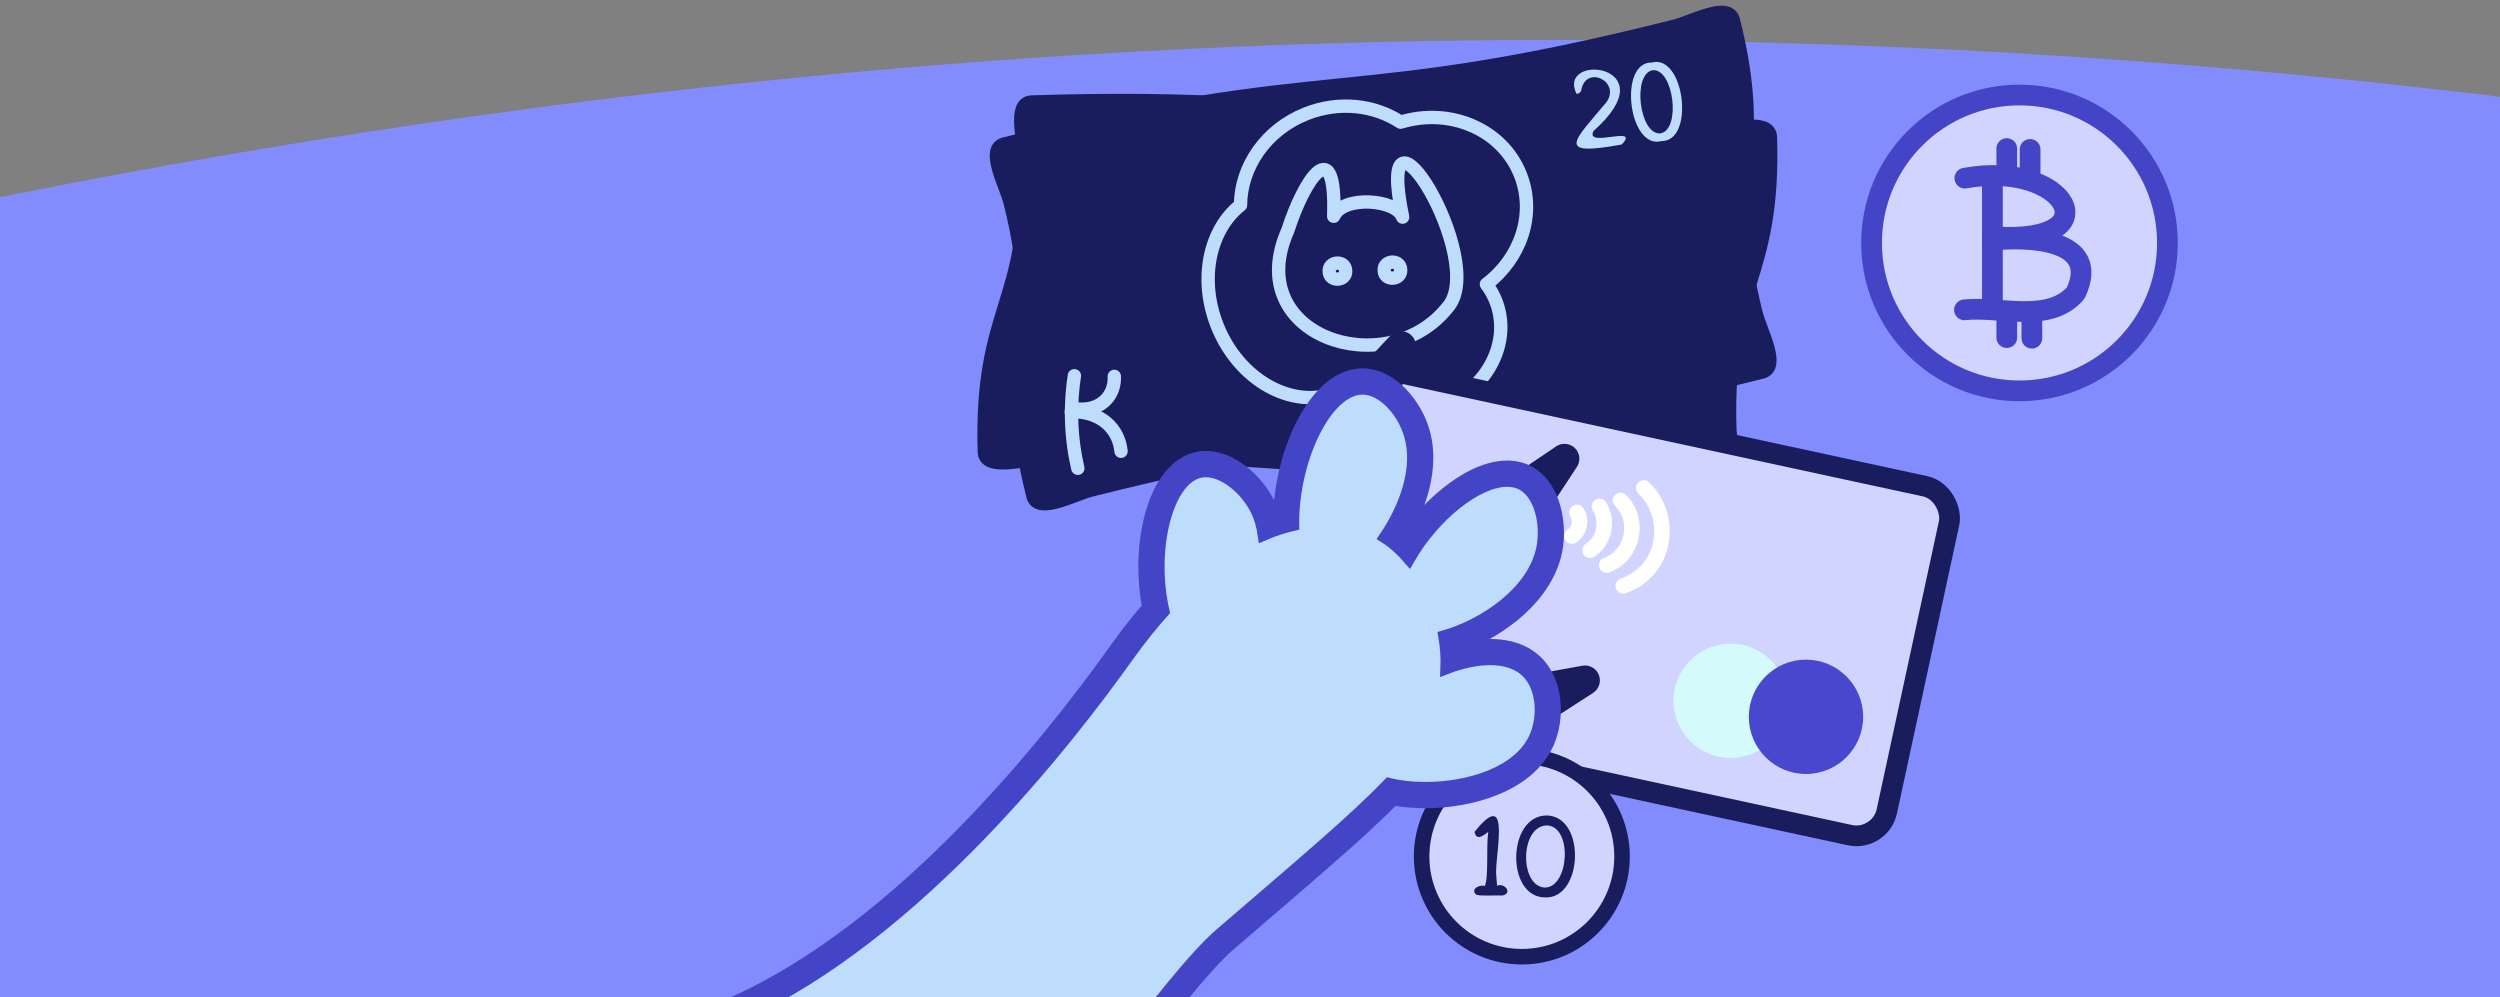 <svg width="188" height="75" viewBox="0 0 188 75" fill="none" xmlns="http://www.w3.org/2000/svg">
<rect x="0" y="0" width="188" height="75" fill="#808080" stroke="none"/>
<path fill-rule="evenodd" clip-rule="evenodd" d="M-511 80L-472.208 84C-433.417 96.393 -355.833 97.034 -278.25 90.837C-200.667 84.641 -123.083 47.461 -45.5 25.773C32.083 4.084 109.667 -2.112 187.25 7.183C264.833 16.478 342.417 41.264 381.208 53.657L420 66.051V159H381.208C342.417 159 264.833 159 187.25 159C109.667 159 32.083 159 -45.5 159C-123.083 159 -200.667 159 -278.25 159C-355.833 159 -433.417 159 -472.208 159H-511V80Z" fill="#828CFC"/>
<path d="M129.582 36.555C104.054 37.352 103.936 33.621 78.408 34.417C77.066 34.458 74.138 35.328 74.096 33.986C73.756 23.079 77.487 22.962 77.146 12.055C77.105 10.713 76.235 7.785 77.577 7.743C103.105 6.947 103.221 10.677 128.751 9.882C130.093 9.84 133.021 8.97 133.062 10.312C133.403 21.22 129.672 21.336 130.012 32.243C130.055 33.584 130.924 36.514 129.582 36.555Z" fill="#191D5D"/>
<path d="M129.582 36.555C104.054 37.352 103.936 33.621 78.408 34.417C77.066 34.458 74.138 35.328 74.096 33.986C73.756 23.079 77.487 22.962 77.146 12.055C77.105 10.713 76.235 7.785 77.577 7.743C103.105 6.947 103.221 10.677 128.751 9.882C130.093 9.84 133.021 8.97 133.062 10.312C133.403 21.22 129.672 21.336 130.012 32.243C130.055 33.584 130.924 36.514 129.582 36.555Z" stroke="#191D5D" stroke-width="1.148" stroke-miterlimit="10" stroke-linecap="round" stroke-linejoin="round"/>
<path d="M97.012 18.58C99.052 15.061 102.198 12.057 100.609 18.282C101.623 16.878 105.487 18.026 105.659 19.453C105.807 8.261 111.372 24.098 107.483 26.831C101.753 31.44 91.855 25.598 97.012 18.58Z" fill="#191D5D" stroke="#191D5D" stroke-width="1.005" stroke-miterlimit="10" stroke-linecap="round" stroke-linejoin="round"/>
<path d="M100.616 22.462C100.508 23.26 99.259 23.073 99.388 22.278C99.496 21.482 100.746 21.668 100.616 22.462Z" fill="#191D5D" stroke="#191D5D" stroke-width="1.005" stroke-miterlimit="10" stroke-linecap="round" stroke-linejoin="round"/>
<path d="M104.67 23.277C104.563 24.075 103.314 23.888 103.443 23.093C103.551 22.297 104.801 22.483 104.67 23.277Z" fill="#191D5D" stroke="#191D5D" stroke-width="1.005" stroke-miterlimit="10" stroke-linecap="round" stroke-linejoin="round"/>
<path d="M122.925 17.65C117.749 17.471 119.486 16.619 122.49 14.288C123.878 13.009 121.609 11.214 120.84 12.971C120.782 13.149 120.596 13.235 120.419 13.197C119.608 9.806 127.702 12.513 121.075 16.193C120.11 17.366 124.681 16.479 122.925 17.65Z" fill="#191D5D"/>
<path d="M126.464 12.114C129.007 12.002 128.377 18.634 125.89 18.037C123.338 18.145 123.994 11.515 126.464 12.114ZM125.946 17.459C127.536 17.541 127.978 12.92 126.408 12.692C124.828 12.617 124.374 17.229 125.946 17.459Z" fill="#191D5D"/>
<path d="M115.006 18.248C114.425 14.624 110.936 12.137 107.05 12.448C105.408 10.767 102.893 9.884 100.262 10.308C97.037 10.826 94.59 13.15 93.957 15.96C91.285 17.262 89.702 20.707 90.296 24.416C90.997 28.78 94.448 31.856 98.004 31.284C98.332 31.231 98.649 31.149 98.953 31.042C100.193 33.167 102.846 34.41 105.658 33.958C109.215 33.387 111.68 30.326 111.165 27.12C111.086 26.631 110.943 26.167 110.743 25.734C113.687 24.379 115.507 21.376 115.006 18.248Z" stroke="#191D5D" stroke-width="1.005" stroke-miterlimit="10" stroke-linecap="round" stroke-linejoin="round"/>
<path d="M78.994 25.818C78.659 26.684 78.323 27.743 78.087 28.975C77.814 30.389 77.744 31.649 77.755 32.672" stroke="#191D5D" stroke-width="1.005" stroke-miterlimit="10" stroke-linecap="round" stroke-linejoin="round"/>
<path d="M81.93 26.51C81.895 26.718 81.748 27.462 81.082 27.988C80.027 28.825 78.69 28.311 78.633 28.288" stroke="#191D5D" stroke-width="1.005" stroke-miterlimit="10" stroke-linecap="round" stroke-linejoin="round"/>
<path d="M78.184 28.414C78.372 28.442 80.176 28.752 80.925 30.338C81.267 31.063 81.245 31.751 81.204 32.117" stroke="#191D5D" stroke-width="1.005" stroke-miterlimit="10" stroke-linecap="round" stroke-linejoin="round"/>
<path d="M132.497 27.908C107.732 34.154 106.819 30.535 82.053 36.78C80.751 37.109 78.077 38.585 77.748 37.283C75.08 26.701 78.698 25.788 76.03 15.207C75.701 13.905 74.226 11.231 75.528 10.902C100.294 4.657 101.206 8.275 125.972 2.03C127.274 1.701 129.948 0.226 130.277 1.528C132.945 12.109 129.327 13.022 131.995 23.604C132.324 24.906 133.799 27.581 132.497 27.908Z" fill="#191D5D"/>
<path d="M132.497 27.908C107.732 34.154 106.819 30.535 82.053 36.78C80.751 37.109 78.077 38.585 77.748 37.283C75.08 26.701 78.698 25.788 76.03 15.207C75.701 13.905 74.226 11.231 75.528 10.902C100.294 4.657 101.206 8.275 125.972 2.03C127.274 1.701 129.948 0.226 130.277 1.528C132.945 12.109 129.327 13.022 131.995 23.604C132.324 24.906 133.799 27.581 132.497 27.908Z" stroke="#191D5D" stroke-width="1.148" stroke-miterlimit="10" stroke-linecap="round" stroke-linejoin="round"/>
<path d="M96.845 17.326C98.084 13.451 100.512 9.842 100.294 16.264C100.983 14.677 105.004 14.97 105.477 16.327C103.225 5.364 112.053 19.64 108.839 23.142C104.228 28.872 93.31 25.285 96.845 17.326Z" fill="#191D5D" stroke="#BEDCFC" stroke-width="1.005" stroke-miterlimit="10" stroke-linecap="round" stroke-linejoin="round"/>
<path d="M101.193 20.346C101.259 21.149 99.999 21.233 99.956 20.43C99.89 19.629 101.15 19.543 101.193 20.346Z" fill="#191D5D" stroke="#BEDCFC" stroke-width="1.005" stroke-miterlimit="10" stroke-linecap="round" stroke-linejoin="round"/>
<path d="M105.33 20.273C105.396 21.076 104.135 21.16 104.092 20.357C104.026 19.556 105.287 19.469 105.33 20.273Z" fill="#191D5D" stroke="#BEDCFC" stroke-width="1.005" stroke-miterlimit="10" stroke-linecap="round" stroke-linejoin="round"/>
<path d="M121.956 10.867C116.862 11.8 118.376 10.598 120.81 7.678C121.893 6.132 119.29 4.863 118.916 6.745C118.897 6.932 118.735 7.055 118.552 7.057C117.034 3.917 125.52 4.827 119.836 9.843C119.144 11.193 123.418 9.346 121.956 10.867Z" fill="#BEDCFC"/>
<path d="M124.218 4.701C126.68 4.048 127.484 10.661 124.926 10.611C122.457 11.262 121.676 4.645 124.218 4.701ZM124.856 10.032C126.427 9.772 125.869 5.163 124.287 5.277C122.727 5.544 123.272 10.146 124.856 10.032Z" fill="#BEDCFC"/>
<path d="M114.338 13.149C112.994 9.734 109.053 8.05 105.324 9.187C103.361 7.897 100.715 7.574 98.237 8.55C95.197 9.747 93.305 12.541 93.287 15.422C90.956 17.267 90.148 20.97 91.523 24.465C93.142 28.577 97.171 30.842 100.523 29.523C100.832 29.401 101.123 29.253 101.397 29.083C103.064 30.893 105.92 31.538 108.571 30.495C111.923 29.176 113.675 25.656 112.487 22.636C112.306 22.176 112.065 21.754 111.778 21.372C114.364 19.42 115.5 16.097 114.338 13.149Z" stroke="#BEDCFC" stroke-width="1.005" stroke-miterlimit="10" stroke-linecap="round" stroke-linejoin="round"/>
<path d="M80.794 28.256C80.651 29.173 80.552 30.279 80.584 31.533C80.62 32.972 80.821 34.218 81.052 35.214" stroke="#BEDCFC" stroke-width="1.005" stroke-miterlimit="10" stroke-linecap="round" stroke-linejoin="round"/>
<path d="M83.795 28.304C83.806 28.515 83.821 29.273 83.284 29.931C82.433 30.974 81.016 30.758 80.957 30.747" stroke="#BEDCFC" stroke-width="1.005" stroke-miterlimit="10" stroke-linecap="round" stroke-linejoin="round"/>
<path d="M80.559 30.965C80.748 30.953 82.577 30.868 83.649 32.258C84.138 32.892 84.265 33.568 84.302 33.936" stroke="#BEDCFC" stroke-width="1.005" stroke-miterlimit="10" stroke-linecap="round" stroke-linejoin="round"/>
<path d="M137.558 62.638C137.168 62.638 136.773 62.596 136.388 62.514L101.317 55.089C98.285 54.447 96.34 51.458 96.982 48.426L100.382 32.363C100.929 29.779 103.239 27.905 105.875 27.905C106.266 27.905 106.66 27.946 107.045 28.028L142.117 35.453C143.585 35.765 144.845 36.629 145.664 37.888C146.482 39.146 146.762 40.648 146.452 42.118L143.051 58.181C142.503 60.763 140.193 62.638 137.558 62.638Z" fill="#D0D4FF"/>
<path d="M130.143 57.001C132.517 57.001 134.442 55.077 134.442 52.702C134.442 50.328 132.517 48.403 130.143 48.403C127.768 48.403 125.844 50.328 125.844 52.702C125.844 55.077 127.768 57.001 130.143 57.001Z" fill="#D5FAFC"/>
<path d="M135.811 58.204C138.185 58.204 140.11 56.279 140.11 53.905C140.11 51.531 138.185 49.606 135.811 49.606C133.436 49.606 131.512 51.531 131.512 53.905C131.512 56.279 133.436 58.204 135.811 58.204Z" fill="#4748CE"/>
<path d="M123.609 36.694C125.277 38.265 125.465 41.054 123.951 42.795C123.449 43.374 122.788 43.81 122.066 44.063" stroke="white" stroke-width="1.168" stroke-miterlimit="10" stroke-linecap="round"/>
<path d="M121.861 37.632C123.371 39.124 122.821 41.77 120.82 42.498" stroke="white" stroke-width="1.168" stroke-miterlimit="10" stroke-linecap="round"/>
<path d="M120.275 38.087C120.969 39.152 120.651 40.696 119.574 41.38" stroke="white" stroke-width="1.168" stroke-miterlimit="10" stroke-linecap="round"/>
<path d="M118.585 38.538C118.959 39.11 118.787 39.941 118.207 40.31" stroke="white" stroke-width="1.168" stroke-miterlimit="10" stroke-linecap="round"/>
<rect x="101.948" y="27.317" width="46.156" height="26.837" rx="2.337" transform="rotate(12.191 101.948 27.317)" stroke="#191D5D" stroke-width="1.558"/>
<path d="M151.866 29.393C158.01 29.393 162.99 24.413 162.99 18.269C162.99 12.126 158.01 7.145 151.866 7.145C145.723 7.145 140.742 12.126 140.742 18.269C140.742 24.413 145.723 29.393 151.866 29.393Z" fill="#D0D4FF" stroke="#4344C6" stroke-width="1.558" stroke-miterlimit="10" stroke-linecap="round" stroke-linejoin="round"/>
<path d="M147.758 13.398C155.457 11.997 158.942 18.418 149.964 17.807" stroke="#4344C6" stroke-width="1.558" stroke-miterlimit="10" stroke-linecap="round" stroke-linejoin="round"/>
<path d="M149.828 23.072C149.828 19.956 149.828 16.86 149.828 13.736" stroke="#4344C6" stroke-width="1.558" stroke-miterlimit="10" stroke-linecap="round" stroke-linejoin="round"/>
<path d="M150.91 11.172V12.879" stroke="#4344C6" stroke-width="1.558" stroke-miterlimit="10" stroke-linecap="round" stroke-linejoin="round"/>
<path d="M152.664 11.236V13.217" stroke="#4344C6" stroke-width="1.558" stroke-miterlimit="10" stroke-linecap="round" stroke-linejoin="round"/>
<path d="M149.835 18.06C152.509 17.783 158.044 17.936 156.09 22.04C154.107 24.349 150.385 23.009 147.727 23.3" stroke="#4344C6" stroke-width="1.558" stroke-miterlimit="10" stroke-linecap="round" stroke-linejoin="round"/>
<path d="M150.91 23.683V25.388" stroke="#4344C6" stroke-width="1.558" stroke-miterlimit="10" stroke-linecap="round" stroke-linejoin="round"/>
<path d="M152.797 23.556V25.434" stroke="#4344C6" stroke-width="1.558" stroke-miterlimit="10" stroke-linecap="round" stroke-linejoin="round"/>
<path d="M114.442 71.944C118.604 71.944 121.978 68.57 121.978 64.408C121.978 60.246 118.604 56.873 114.442 56.873C110.28 56.873 106.906 60.246 106.906 64.408C106.906 68.57 110.28 71.944 114.442 71.944Z" fill="#D0D4FF" stroke="#191D5D" stroke-width="1.168" stroke-miterlimit="10"/>
<path d="M112.98 67.342C112.458 67.323 111.562 67.383 111.065 67.303C110.531 66.974 111.121 66.498 111.661 66.623C111.964 65.918 111.743 63.597 111.924 62.546C111.388 62.987 111.024 63.153 110.879 62.565C113.559 59.216 112.527 63.805 112.507 65.535C112.501 65.806 112.571 66.34 112.573 66.605C113.173 66.37 113.767 67.181 112.98 67.342Z" fill="#191D5D"/>
<path d="M116.188 67.488C113.225 67.469 113.331 61.33 116.307 61.323C119.289 61.376 119.047 67.604 116.188 67.488ZM116.302 62.07C114.28 62.156 114.26 66.674 116.186 66.746C118.019 66.707 118.272 62.107 116.302 62.07Z" fill="#191D5D"/>
<path d="M103.564 31.368C103.449 31.368 103.336 31.333 103.239 31.265L101.622 30.115C101.491 30.021 101.405 29.876 101.39 29.715C101.373 29.554 101.428 29.394 101.538 29.276L104.952 25.638C105.061 25.521 105.209 25.461 105.36 25.461C105.463 25.461 105.565 25.489 105.656 25.545C105.883 25.687 105.978 25.968 105.884 26.217L104.088 31.006C104.026 31.168 103.893 31.294 103.728 31.345C103.673 31.36 103.619 31.368 103.564 31.368Z" fill="#191D5D"/>
<path d="M105.359 26.021L103.563 30.81L101.946 29.66L105.359 26.021ZM105.359 24.901C105.058 24.901 104.76 25.023 104.541 25.255L101.128 28.894C100.907 29.13 100.798 29.45 100.83 29.772C100.862 30.094 101.031 30.387 101.296 30.573L102.913 31.723C103.105 31.858 103.332 31.93 103.563 31.93C103.672 31.93 103.783 31.913 103.89 31.881C104.222 31.779 104.49 31.529 104.611 31.203L106.408 26.415C106.595 25.915 106.404 25.352 105.95 25.071C105.768 24.956 105.562 24.901 105.359 24.901Z" fill="#191D5D"/>
<path d="M114.839 39.329C114.681 39.329 114.528 39.261 114.421 39.142L113.1 37.664C112.992 37.544 112.942 37.383 112.961 37.222C112.981 37.061 113.069 36.918 113.203 36.827L117.338 34.035C117.433 33.971 117.542 33.938 117.652 33.938C117.794 33.938 117.937 33.993 118.045 34.099C118.235 34.287 118.266 34.582 118.119 34.805L115.308 39.077C115.213 39.222 115.054 39.315 114.881 39.327C114.865 39.327 114.851 39.329 114.839 39.329Z" fill="#191D5D"/>
<path d="M117.649 34.497L114.838 38.769L113.515 37.29L117.649 34.497ZM117.649 33.377C117.432 33.377 117.214 33.44 117.022 33.569L112.887 36.361C112.62 36.541 112.442 36.83 112.403 37.15C112.364 37.471 112.464 37.794 112.68 38.035L114.003 39.514C114.216 39.752 114.521 39.887 114.838 39.887C114.866 39.887 114.892 39.886 114.92 39.885C115.267 39.859 115.582 39.673 115.773 39.383L118.584 35.112C118.878 34.665 118.815 34.074 118.436 33.699C118.22 33.486 117.935 33.377 117.649 33.377Z" fill="#191D5D"/>
<path d="M114.895 54.498C114.832 54.498 114.769 54.487 114.708 54.466C114.544 54.407 114.417 54.277 114.363 54.112L113.75 52.224C113.7 52.07 113.719 51.902 113.802 51.764C113.885 51.625 114.025 51.529 114.183 51.501L119.092 50.614C119.125 50.609 119.159 50.606 119.191 50.606C119.418 50.606 119.626 50.743 119.712 50.96C119.81 51.208 119.719 51.491 119.495 51.636L115.198 54.41C115.107 54.467 115.002 54.498 114.895 54.498Z" fill="#191D5D"/>
<path d="M119.188 51.164L114.891 53.938L114.278 52.051L119.188 51.164ZM119.189 50.044C119.124 50.044 119.056 50.05 118.989 50.063L114.081 50.949C113.763 51.006 113.484 51.198 113.319 51.477C113.154 51.755 113.114 52.09 113.215 52.398L113.829 54.285C113.936 54.616 114.191 54.877 114.519 54.995C114.641 55.038 114.768 55.059 114.894 55.059C115.107 55.059 115.318 54.999 115.502 54.88L119.799 52.107C120.247 51.817 120.429 51.251 120.233 50.754C120.059 50.32 119.642 50.044 119.189 50.044Z" fill="#191D5D"/>
<path d="M88.507 37.954C88.347 37.95 88.194 37.877 88.09 37.752C87.987 37.628 87.942 37.465 87.969 37.306L88.761 32.38C88.803 32.117 89.025 31.92 89.293 31.91C89.3 31.91 89.307 31.91 89.314 31.91C89.572 31.91 89.798 32.086 89.859 32.34L91.049 37.313C91.089 37.482 91.049 37.66 90.939 37.796C90.833 37.927 90.673 38.004 90.504 38.004C90.5 38.002 88.507 37.954 88.507 37.954Z" fill="#191D5D"/>
<path d="M89.311 32.468L90.501 37.442L88.517 37.394L89.311 32.468ZM89.311 31.348C89.297 31.348 89.283 31.348 89.269 31.35C88.736 31.369 88.291 31.764 88.205 32.291L87.413 37.216C87.361 37.535 87.451 37.862 87.658 38.111C87.865 38.36 88.169 38.507 88.492 38.514L90.476 38.562C90.485 38.562 90.494 38.562 90.503 38.562C90.84 38.562 91.161 38.409 91.374 38.146C91.592 37.876 91.673 37.519 91.592 37.181L90.402 32.208C90.279 31.703 89.828 31.348 89.311 31.348Z" fill="#191D5D"/>
<path d="M73.162 96.439C73.003 96.439 72.851 96.371 72.744 96.252L55.291 76.73C55.172 76.597 55.124 76.415 55.16 76.241C55.197 76.066 55.314 75.92 55.477 75.846C68.069 70.131 78.978 56.611 84.358 49.062C85.183 47.904 86.044 46.815 86.919 45.822C86.201 42.428 86.7 38.524 88.138 36.438C88.745 35.558 89.502 35.035 90.328 34.924C90.442 34.909 90.559 34.902 90.677 34.902C92.374 34.902 94.075 36.442 94.877 37.962C95.119 38.423 95.307 38.925 95.434 39.466C95.861 39.305 96.288 39.168 96.713 39.054C96.778 35.56 98.103 31.775 99.941 29.916C100.734 29.114 101.604 28.689 102.458 28.689H102.517C104.409 28.733 106.005 30.724 106.547 32.576C107.192 34.785 106.586 37.563 104.883 40.267C105.224 40.522 105.553 40.809 105.866 41.125C107.91 37.945 111.027 35.623 113.339 35.623C113.899 35.623 114.403 35.756 114.837 36.017C116.41 36.971 116.874 39.452 116.51 41.303C115.852 44.652 112.354 47.182 109.21 48.226C109.266 48.651 109.299 49.073 109.311 49.489C110.267 49.19 111.202 49.034 112.049 49.034C113.355 49.034 114.435 49.407 115.169 50.112C116.639 51.526 116.655 54.027 115.925 55.662C114.564 58.709 110.368 59.79 107.188 59.79C106.272 59.79 105.39 59.703 104.616 59.536C102.39 61.823 99.175 64.584 94.783 68.357C93.943 69.078 93.058 69.838 92.126 70.642C90.315 72.202 87.489 75.751 83.802 80.601C80.044 85.543 76.628 90.775 73.65 96.15C73.562 96.308 73.402 96.415 73.223 96.436C73.204 96.437 73.183 96.439 73.162 96.439Z" fill="#BEDCFC"/>
<path d="M102.459 29.247C102.475 29.247 102.49 29.247 102.506 29.247C104.008 29.28 105.489 30.95 106.01 32.731C106.73 35.194 105.681 38.112 104.119 40.414C104.791 40.846 105.408 41.401 105.96 42.05C107.846 38.776 111.073 36.181 113.341 36.181C113.786 36.181 114.195 36.281 114.549 36.496C115.802 37.255 116.313 39.411 115.963 41.194C115.314 44.495 111.629 46.956 108.586 47.834C108.726 48.65 108.784 49.475 108.747 50.282C109.887 49.839 111.031 49.594 112.051 49.594C113.159 49.594 114.122 49.881 114.783 50.517C115.972 51.659 116.116 53.869 115.416 55.435C114.222 58.108 110.426 59.231 107.189 59.231C106.186 59.231 105.237 59.123 104.435 58.92C101.815 61.656 97.786 65.029 91.761 70.219C89.853 71.863 86.836 75.688 83.356 80.263C78.581 86.544 75.251 92.105 73.161 95.88L55.706 76.356C69.052 70.3 80.471 55.479 84.813 49.387C85.717 48.117 86.624 46.987 87.526 45.979C86.442 41.35 87.789 35.828 90.402 35.478C90.493 35.466 90.584 35.46 90.676 35.46C92.036 35.46 93.595 36.733 94.382 38.221C94.713 38.847 94.913 39.529 95.011 40.239C95.782 39.905 96.537 39.659 97.272 39.491C97.212 34.596 99.738 29.247 102.459 29.247ZM102.459 28.126C101.453 28.126 100.443 28.608 99.543 29.52C97.656 31.431 96.321 35.078 96.166 38.626C96.048 38.661 95.931 38.699 95.812 38.738C95.693 38.374 95.546 38.026 95.372 37.699C94.518 36.082 92.684 34.34 90.676 34.34C90.533 34.34 90.391 34.35 90.253 34.368C89.266 34.501 88.376 35.106 87.676 36.12C86.91 37.228 86.367 38.855 86.144 40.699C85.948 42.328 86.008 44.066 86.314 45.661C85.489 46.612 84.678 47.644 83.9 48.737C78.551 56.242 67.716 69.676 55.242 75.336C54.918 75.483 54.682 75.776 54.61 76.126C54.537 76.476 54.633 76.837 54.87 77.103L72.324 96.626C72.538 96.866 72.842 97 73.158 97C73.2 97 73.241 96.997 73.283 96.993C73.643 96.952 73.962 96.74 74.138 96.423C77.104 91.072 80.504 85.862 84.247 80.941C87.42 76.769 90.613 72.684 92.491 71.067C93.423 70.264 94.307 69.505 95.145 68.785C99.413 65.12 102.57 62.408 104.803 60.145C105.538 60.28 106.35 60.351 107.186 60.351C110.534 60.351 114.965 59.183 116.435 55.892C117.243 54.081 117.209 51.299 115.556 49.709C114.716 48.901 113.503 48.474 112.049 48.474C111.351 48.474 110.602 48.572 109.831 48.762C109.827 48.711 109.821 48.657 109.817 48.606C112.998 47.425 116.389 44.824 117.06 41.41C117.46 39.373 116.92 36.624 115.127 35.538C114.605 35.222 114.005 35.062 113.34 35.062C111.615 35.062 109.922 36.124 108.807 37.013C107.69 37.905 106.642 39.03 105.772 40.265C105.722 40.22 105.671 40.177 105.619 40.135C107.206 37.43 107.741 34.663 107.084 32.419C106.486 30.376 104.687 28.178 102.529 28.129C102.507 28.126 102.483 28.126 102.459 28.126Z" fill="#4344C6" stroke="#4344C6" stroke-width="0.854"/>
</svg>
